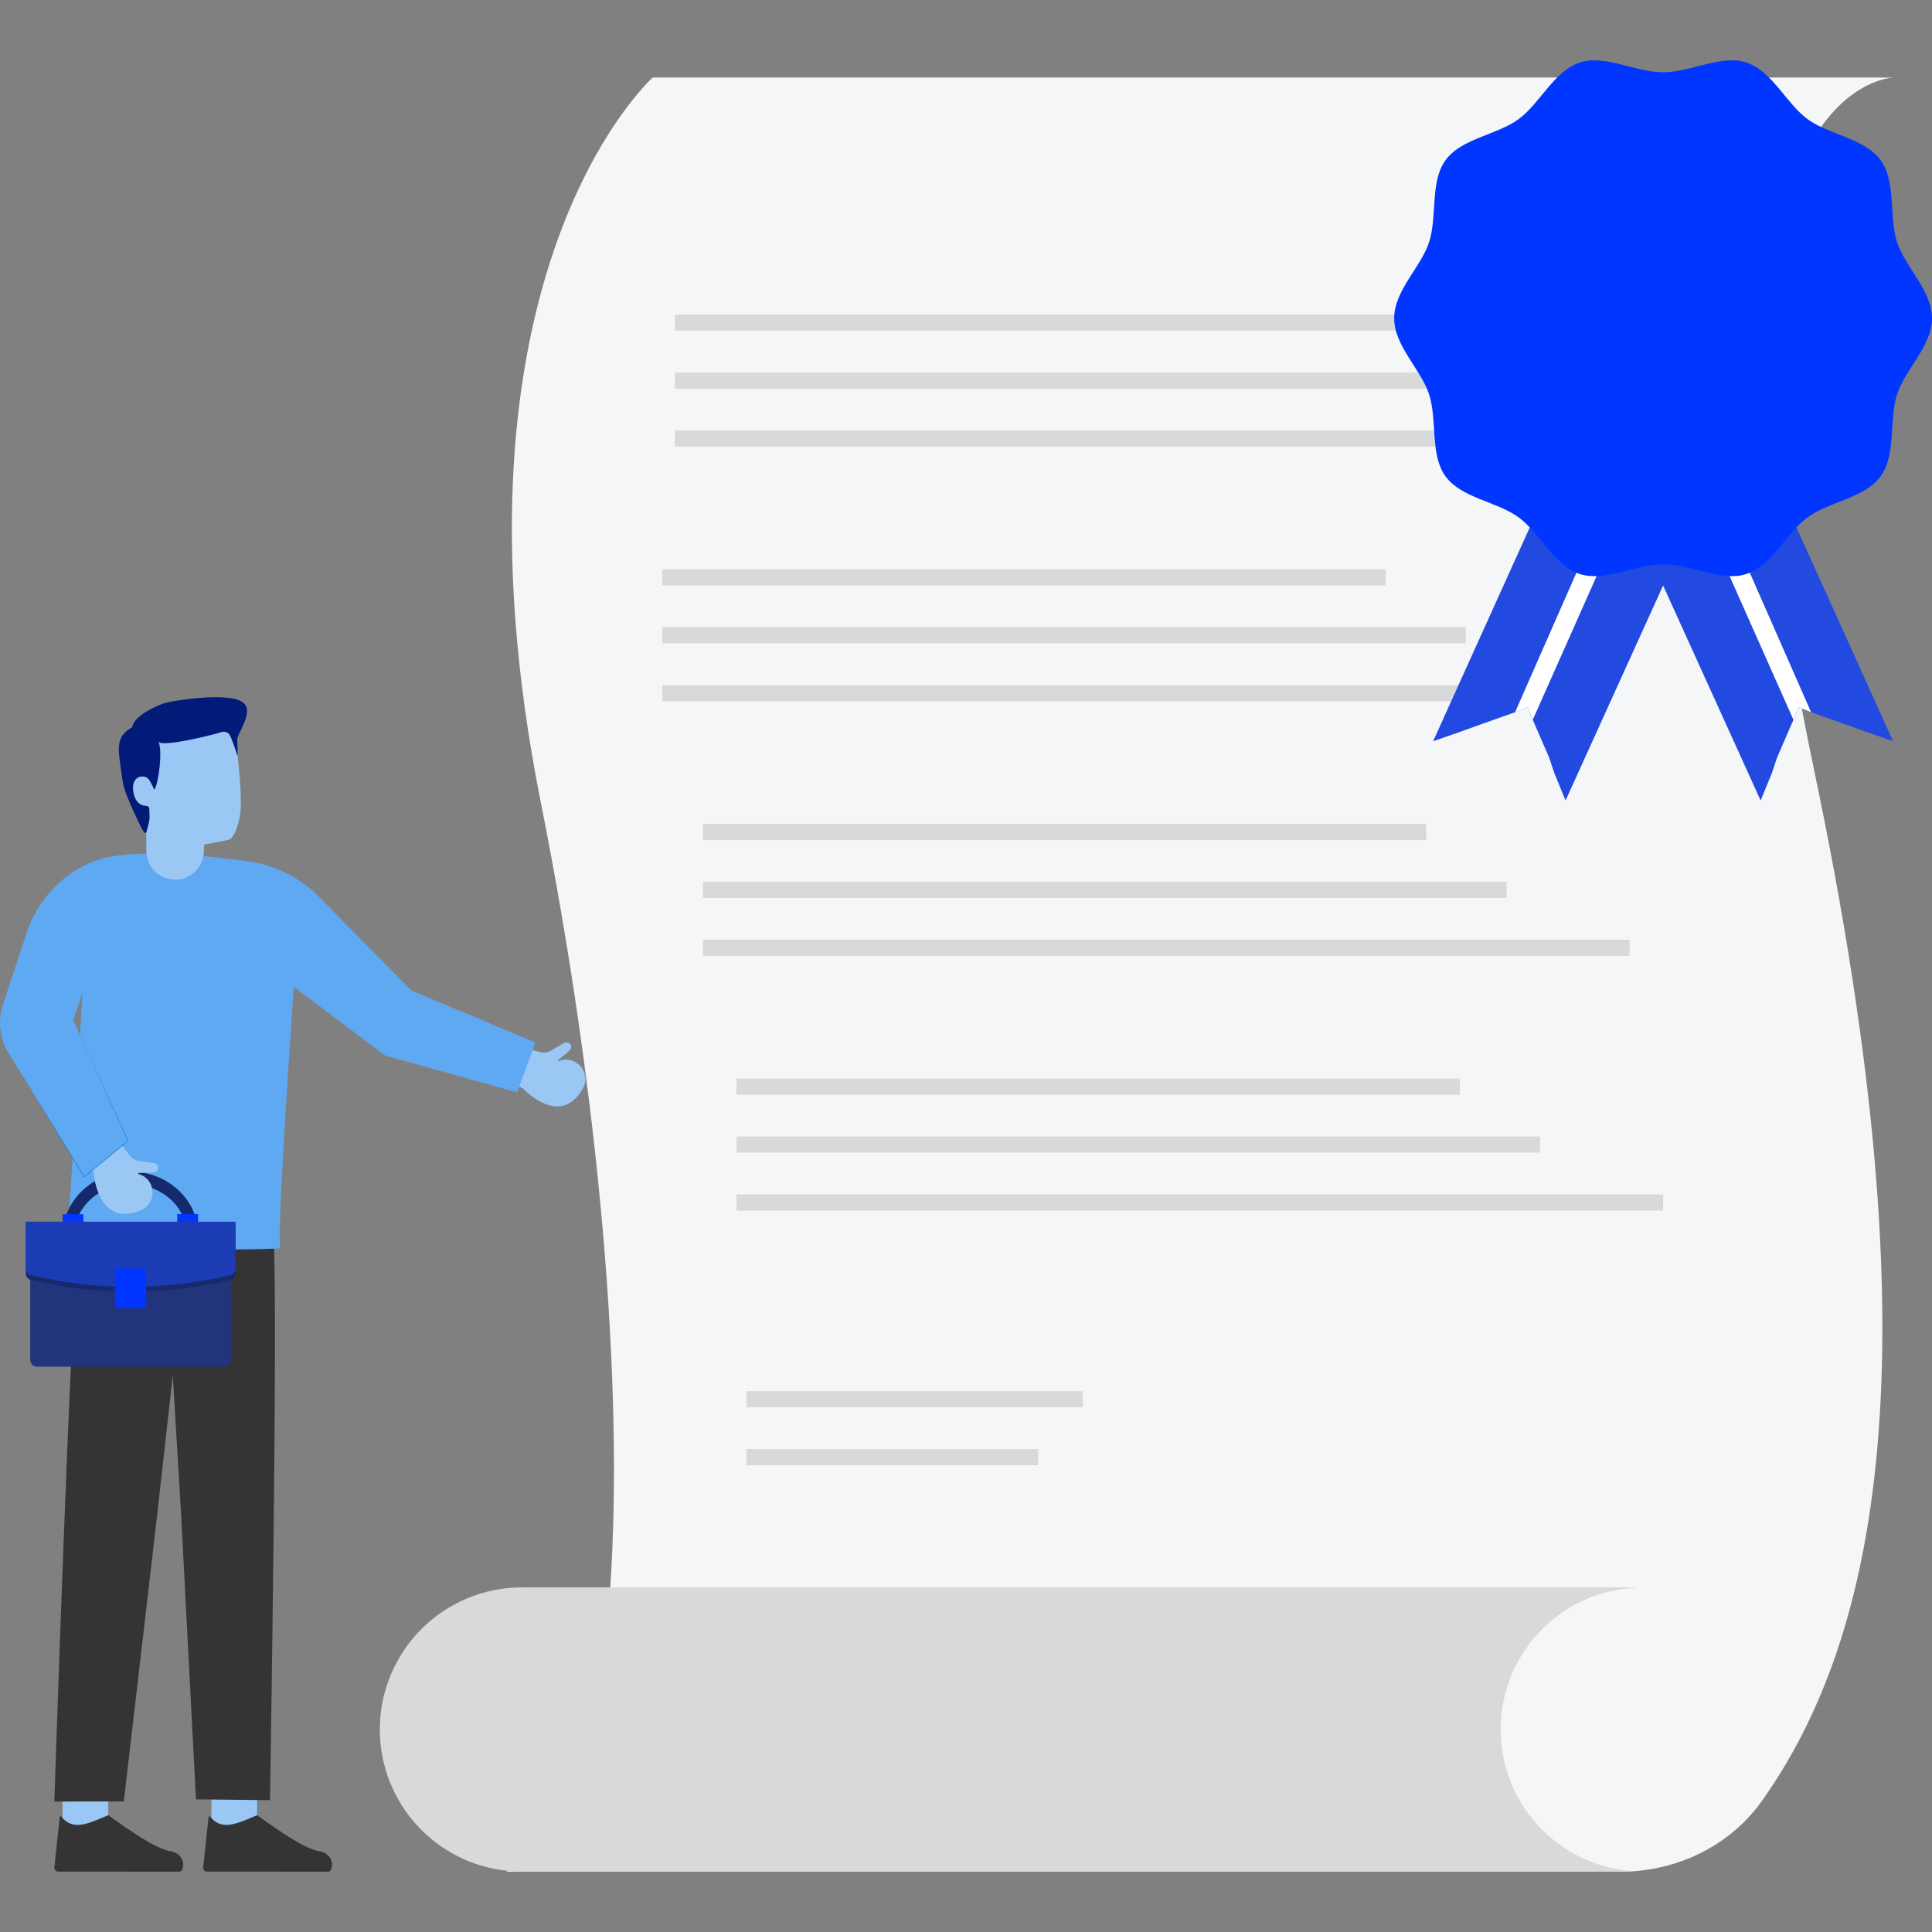 <svg xmlns="http://www.w3.org/2000/svg" enable-background="new 0 0 2950 2950" viewBox="0 0 2950 2950" id="ValiantSecretarywithBigSignDocumentation."><rect x="0" y="0" width="2950" height="2950" fill="#808080" stroke="none"/><path fill="#f5f6f7" d="M2769.91,1175.55c189.42,900.57,95.13,1326.76-78.51,1572.67c-44.86,64.39-117.56,102.6-194.82,108.84
					h-0.42c-7.06,0.42-14.54,0.82-21.6,0.82H772.72c1.24-0.41,2.08-0.82,3.32-1.24c88.06-29.92,139.57-192.33,155.77-432.83
					c20.77-308.23-15.79-745.22-105.92-1197.99C664.3,415.81,996.61,118.39,996.61,118.39h1894.59
					C2891.21,118.39,2549.34,125.03,2769.91,1175.55z" class="colorf5f7f6 svgShape"></path><rect width="1104.5" height="24.69" x="1030.54" y="480.32" fill="#d7d9db" class="colord7dbd8 svgShape"></rect><rect width="1226.94" height="24.69" x="1030.54" y="568.76" fill="#d7d9db" class="colord7dbd8 svgShape"></rect><rect width="1414.89" height="24.69" x="1030.54" y="657.21" fill="#d7d9db" class="colord7dbd8 svgShape"></rect><rect width="1104.5" height="24.69" x="1011.23" y="869.17" fill="#d7d9db" class="colord7dbd8 svgShape"></rect><rect width="1226.94" height="24.69" x="1011.23" y="957.62" fill="#d7d9db" class="colord7dbd8 svgShape"></rect><rect width="1414.89" height="24.69" x="1011.23" y="1046.06" fill="#d7d9db" class="colord7dbd8 svgShape"></rect><g fill="#000000" class="color000000 svgShape"><rect width="1104.5" height="24.69" x="1073.4" y="1258.03" fill="#d7d9db" class="colord7dbd8 svgShape"></rect><rect width="1226.94" height="24.69" x="1073.4" y="1346.47" fill="#d7d9db" class="colord7dbd8 svgShape"></rect><rect width="1414.89" height="24.69" x="1073.4" y="1434.91" fill="#d7d9db" class="colord7dbd8 svgShape"></rect></g><g fill="#000000" class="color000000 svgShape"><rect width="1104.5" height="24.69" x="1124.52" y="1646.88" fill="#d7d9db" class="colord7dbd8 svgShape"></rect><rect width="1226.94" height="24.69" x="1124.52" y="1735.32" fill="#d7d9db" class="colord7dbd8 svgShape"></rect><rect width="1414.89" height="24.69" x="1124.52" y="1823.76" fill="#d7d9db" class="colord7dbd8 svgShape"></rect></g><g fill="#000000" class="color000000 svgShape"><rect width="445.52" height="24.69" x="1139.68" y="2212.61" fill="#d7d9db" class="colord7dbd8 svgShape"></rect><rect width="513.77" height="24.69" x="1139.68" y="2124.17" fill="#d7d9db" class="colord7dbd8 svgShape"></rect></g><path fill="#d7d9db" d="M2354.94,2487.35c-39.05,39.04-63.55,93.46-63.55,153.28c0,115.9,90.55,210.19,204.79,216.43
				c-7.06,0.42-14.54,0.82-21.6,0.82H796.81c-7.06,0-14.12-0.41-20.77-1.24c-110.08-10.38-196.06-103.02-196.06-216.01
				c0-59.81,24.51-114.23,63.55-153.28c39.05-39.04,93.46-63.55,153.28-63.55h1699.78v0.82
				C2441.34,2427.12,2391.49,2450.8,2354.94,2487.35z" class="colord7dbd8 svgShape"></path><g fill="#000000" class="color000000 svgShape"><polygon fill="#224ae0" points="2890.56 1131.79 2846.27 1116.37 2825.09 1108.66 2765.41 1087.5 2746.14 1079.79 2738.43 1099.07 2713.42 1156.8 2705.71 1179.93 2688.36 1222.29 2470.79 742.82 2561.29 700.46 2590.16 688.89 2672.97 650.39" class="colore02242 svgShape"></polygon><polygon fill="#ffffff" points="2765.41 1087.5 2746.14 1079.79 2738.43 1099.07 2561.29 700.46 2590.16 688.89" class="colorffffff svgShape"></polygon><g fill="#000000" class="color000000 svgShape"><polygon fill="#224ae0" points="2188.26 1131.79 2232.55 1116.37 2253.73 1108.66 2313.41 1087.5 2332.68 1079.79 2340.39 1099.07 2365.4 1156.8 2373.11 1179.93 2390.46 1222.29 2608.03 742.82 2517.53 700.46 2488.67 688.89 2405.85 650.39" class="colore02242 svgShape"></polygon><polygon fill="#ffffff" points="2313.41 1087.5 2332.68 1079.79 2340.39 1099.07 2517.53 700.46 2488.67 688.89" class="colorffffff svgShape"></polygon></g><g fill="#000000" class="color000000 svgShape"><path fill="#0036ff" d="M2950,485.95c0,42.4-40.86,77.84-53.28,116.1c-12.88,39.66-1.09,92.25-25.12,125.26
					c-24.26,33.34-78.09,38.27-111.43,62.53c-33.01,24.02-54.2,73.82-93.86,86.7c-38.26,12.42-84.5-15-126.91-15
					c-42.4,0-88.65,27.43-126.91,15c-39.66-12.88-60.85-62.68-93.86-86.7c-33.34-24.26-87.16-29.2-111.43-62.53
					c-24.02-33.01-12.24-85.6-25.12-125.26c-12.42-38.26-53.28-73.7-53.28-116.1c0-42.4,40.86-77.84,53.28-116.1
					c12.88-39.66,1.09-92.25,25.12-125.26c24.26-33.34,78.09-38.27,111.43-62.53c33.01-24.02,54.2-73.82,93.86-86.7
					c38.26-12.42,84.5,15,126.91,15c42.4,0,88.65-27.43,126.91-15c39.66,12.88,60.85,62.68,93.86,86.7
					c33.34,24.26,87.16,29.2,111.43,62.53c24.02,33.01,12.24,85.6,25.12,125.26C2909.14,408.11,2950,443.54,2950,485.95z" class="colorffbf00 svgShape"></path><circle cx="2539.41" cy="485.95" r="319.5" fill="#0036ff" class="colorffd800 svgShape"></circle></g></g><g fill="#000000" class="color000000 svgShape"><path fill="#9ac7f4" d="M797.23,1599.47l-18.66,51.23l20.38,11.59c0,0,56.25,61.05,91-0.14c13.54-23.83-10.09-51.9-35.76-42.29
						c-0.36,0.13-0.72,0.27-1.08,0.41c-0.89,0.34-1.58-0.8-0.86-1.41l17.36-14.71c2.96-2.5,3.39-6.9,0.98-9.93l0,0
						c-2.2-2.78-6.12-3.53-9.2-1.75l-20.77,12c-4.65,2.68-10.16,3.44-15.36,2.12L797.23,1599.47z" class="colorf4c99a svgShape"></path><rect width="79.75" height="69.78" x="90.54" y="2740.24" fill="#9ac7f4" transform="rotate(-89.981 130.418 2775.125)" class="colorf4c99a svgShape"></rect><path fill="#343435" d="M88.86,2857.81l184.9,0.06c2.78,0,4.4-2.18,5.29-5.33c3.38-11.92-5.42-23.9-17.68-25.63
						c-22.88-3.23-63.3-31.76-96.06-55.29c-31.08,13.18-53.95,24.69-71.96,1.9c-0.66-0.83-1.99-0.43-2.11,0.62l-8.25,77.22
						C82.67,2854.83,85.39,2857.81,88.86,2857.81z" class="color353434 svgShape"></path><rect width="79.75" height="69.78" x="317.8" y="2740.24" fill="#9ac7f4" transform="rotate(-89.981 357.672 2775.125)" class="colorf4c99a svgShape"></rect><path fill="#343435" d="M316.12 2857.81l184.9.06c2.78 0 4.4-2.18 5.29-5.33 3.38-11.92-5.42-23.9-17.68-25.63-22.88-3.23-63.3-31.76-96.06-55.29-31.08 13.18-53.95 24.69-71.96 1.9-.66-.83-1.99-.43-2.11.62l-8.25 77.22C309.92 2854.83 312.64 2857.81 316.12 2857.81zM276.59 2313.38l22.65 434.08 113.03 1.25c0 0 12.27-749.89 5.6-852.6-1.53-23.16-2.93-42.46-4.1-56.73-1.4-17.9-2.3-27.9-2.3-27.9l-163.34 12.26.89 29.94L276.59 2313.38z" class="color353434 svgShape"></path><path fill="#343435" d="M239.28,2319.23l-50.23,431.39l-106.08,0.22c0,0,24.79-753.38,36.74-855.61
					c2.72-23.05,5.11-42.26,7.02-56.44c2.32-17.8,3.74-27.74,3.74-27.74l162.49,20.67l-2.43,29.85L239.28,2319.23z" class="color353434 svgShape"></path><path fill="#5fa8f2" d="M627.98,1512.31l189.51,79.56l-27.94,76.12l-201.67-56.35L448.69,1506.9c0,0-25.75,361.59-20.85,398.77
								c0.43,3.25-326.29,5.05-324.95-6.98l24.07-400.1l-87.04-71.66c17.29-55.11,60.01-99.58,115.48-115.64
								c50.68-14.68,149.99-6.44,224.03,3.98c40.83,5.75,78.64,24.73,107.59,54.09L627.98,1512.31z" class="color5facf2 svgShape"></path><path fill="#9ac7f4" d="M311.15,1301.98c0.43-7.27,0.74-12.47,0.74-12.47s35.43-6.14,38.85-7.82
						c6.81-3.34,16.86-26.41,16.98-53.62s-2.79-54.72-4.08-66.08c-1.29-11.36-6.5-57.16-49.71-72.44
						c-43.21-15.28-98.23,8.41-111.32,51.31c-13.09,42.89-5.37,75.29,3.17,87.82s15.91,34.92,17.19,43.68
						c0.5,3.43,0.6,14.54,0.53,26.78c-0.13,22.94,17.46,42.11,40.33,43.96h0C288.33,1345.08,309.69,1326.53,311.15,1301.98z" class="colorf4c99a svgShape"></path><path fill="#021b79" d="M227.33,1190.26c3.52,4.68,8.26,15.64,8.26,15.64c6.42-8.11,13.21-60.27,6.25-73.69
						c3.28,9.18,77.53-8.33,96.7-14.48c3.99-1.28,9.42,0.1,12.04,4.24c2.83,4.47,10.32,26.41,12.01,32.1
						c0.47-8.39-0.19-16.48-0.43-24.84c-0.23-7.92,23.41-39.15,11.85-53.76c-16.78-21.23-109.06-5.47-120.15-2.62
						c-12.18,3.13-49.96,19.84-52,37.5c-13.59,7.93-22.88,16.99-19.92,43.56c1.42,12.8,3.4,25.66,5.27,38.44
						c1.86,12.69,6.77,23.25,11.63,35.04c4.16,10.08,9.16,19.74,13.63,29.66c0.79,1.75,7.09,16.26,10.44,14.92
						c0.57-0.23,3.85-13.44,4.63-16.83c1.24-5.37,0.75-10.71,0.51-16.11c-0.09-2.02,0.24-4.39-0.8-6.22
						c-1.63-2.85-5.16-2.24-7.9-2.81c-8.72-1.81-13.55-10.12-15.29-18.24c-1.88-8.77-2.02-20.48,7.5-24.9
						c4.95-2.3,11.46-1.4,15.22,2.71C226.96,1189.79,227.15,1190.02,227.33,1190.26z" class="color323131 svgShape"></path><g fill="#000000" class="color000000 svgShape"><path fill="#17296d" d="M199.43,1981.27c-57.05,0-103.46-42.94-103.46-95.73c0-52.78,46.41-96.65,103.46-96.65
							s103.46,43.86,103.46,96.65C302.89,1938.33,256.48,1981.27,199.43,1981.27z M199.43,1808.48c-47.27,0-85.72,34.06-85.72,77.06
							s38.45,77.99,85.72,77.99s85.72-34.98,85.72-77.99S246.7,1808.48,199.43,1808.48z" class="color6d2917 svgShape"></path><rect width="31.79" height="34.17" x="95.54" y="1854.04" fill="#0036ff" class="colorffd800 svgShape"></rect><rect width="31.79" height="34.17" x="270.64" y="1853.72" fill="#0036ff" class="colorffd800 svgShape"></rect><path fill="#21347c" d="M342.49,2086.79H56.37c-5.64,0-10.22-4.57-10.22-10.22v-182.23c0-5.64,4.57-10.22,10.22-10.22h286.11
						c5.64,0,10.22,4.57,10.22,10.22v182.23C352.7,2082.21,348.13,2086.79,342.49,2086.79z" class="color7c3821 svgShape"></path><path fill="#17296d" d="M351.44,1954.46c-101.34,23.92-202.68,23.92-304.02,0c-4.8-1.13-8.19-5.47-8.19-10.4l0-71.28h320.41
						l0,71.28C359.63,1948.99,356.24,1953.33,351.44,1954.46z" class="color6d2917 svgShape"></path><path fill="#1c3cb5" d="M351.44,1947.08c-101.34,23.92-202.68,23.92-304.02,0c-4.8-1.13-8.19-5.47-8.19-10.4l0-71.28h320.41
						l0,71.28C359.63,1941.61,356.24,1945.95,351.44,1947.08z" class="colorb5591c svgShape"></path><path fill="#0036ff" d="M219.33,1997.24h-39.81c-2.1,0-3.8-1.7-3.8-3.8v-52.87c0-2.1,1.7-3.8,3.8-3.8h39.81
							c2.1,0,3.8,1.7,3.8,3.8v52.87C223.13,1995.54,221.43,1997.24,219.33,1997.24z" class="colorffbf00 svgShape"></path><rect width="48.63" height="35.58" x="175.11" y="1949.22" fill="#0036ff" transform="rotate(90 199.43 1967.005)" class="colorffd800 svgShape"></rect></g><g fill="#000000" class="color000000 svgShape"><path fill="#9ac7f4" d="M180.83,1741.66l-46.46,28.53l8.75,21.75c0,0,6.11,82.78,71.37,56.46c25.41-10.25,24.36-46.92-1.72-55.36
						c-0.36-0.12-0.73-0.24-1.11-0.35c-0.91-0.28-0.74-1.61,0.21-1.64l22.75-0.73c3.87-0.12,6.94-3.3,6.94-7.17l0,0
						c0-3.55-2.6-6.57-6.12-7.09l-23.73-3.51c-5.31-0.79-10.1-3.62-13.35-7.89L180.83,1741.66z" class="colorf4c99a svgShape"></path></g><g fill="#000000" class="color000000 svgShape"><path fill="#0575e6" d="M111.85,1557.4c0.24,0.52,83.77,184.4,83.99,184.88c-0.31,0.62-66.16,54.15-66.54,54.72l-0.75,0.62
							l-0.5-0.82L9.94,1602.76c-0.69,0.25,122.83,195.4,118.29,192.94c-0.19,0.47,68.05-56.72,66.01-53.33
							C194.24,1742.37,111.85,1557.4,111.85,1557.4L111.85,1557.4z" class="color42a2ea svgShape"></path><path fill="#5fa8f2" d="M39.91,1426.92L4.55,1533.58c-7.58,22.85-5.63,47.78,5.4,69.17l118.82,193.59l66.16-54.28l-83.08-184.67
							l33.3-96.94L39.91,1426.92z" class="color5facf2 svgShape"></path></g></g></svg>